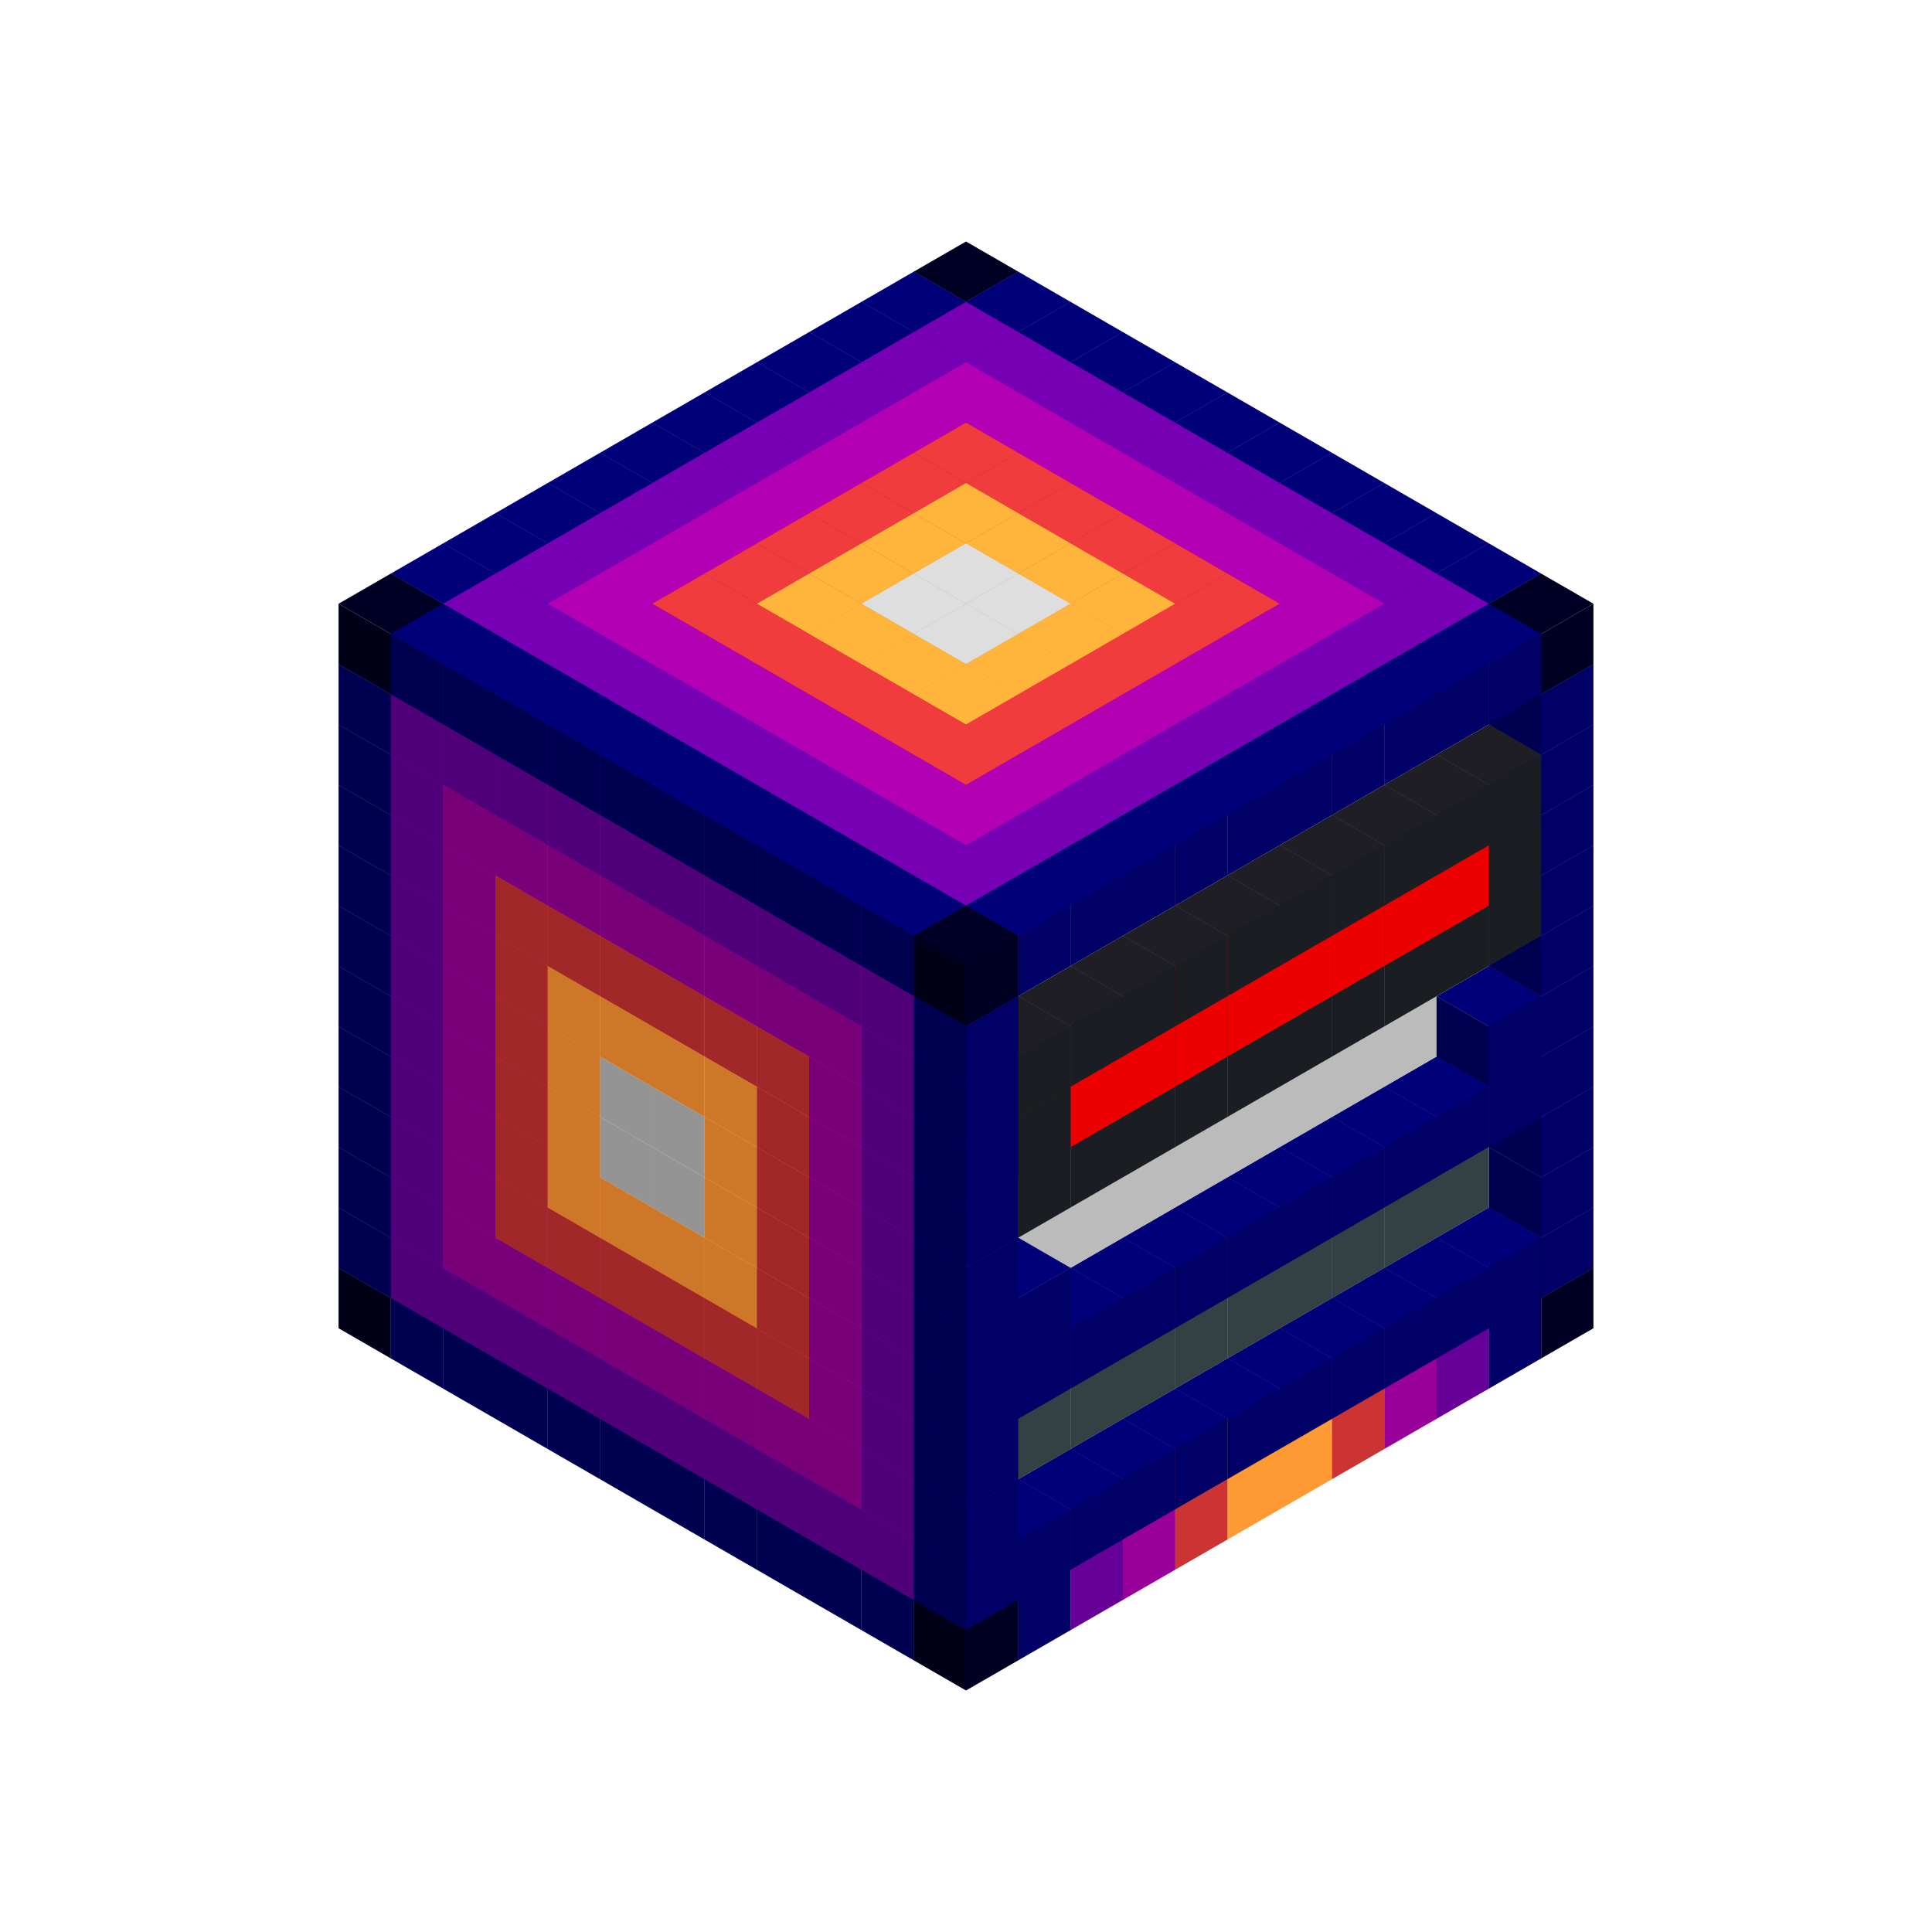 
<svg width='600' height='600' viewBox='4436371 5550000 3200000 3200000' xmlns='http://www.w3.org/2000/svg' xmlns:xlink='http://www.w3.org/1999/xlink'>
<use xlink:href='#v-0x000000c7-4' transform='translate(983738,3600000)'/>
<use xlink:href='#v-0x000000c7-1' transform='translate(1070341,3650000)'/>
<use xlink:href='#v-0x000000c7-1' transform='translate(1156944,3700000)'/>
<use xlink:href='#v-0x000000c7-1' transform='translate(1243547,3750000)'/>
<use xlink:href='#v-0x000000c7-1' transform='translate(1330150,3800000)'/>
<use xlink:href='#v-0x000000c7-1' transform='translate(1416753,3850000)'/>
<use xlink:href='#v-0x000000c7-1' transform='translate(1503356,3900000)'/>
<use xlink:href='#v-0x000000c7-1' transform='translate(1589959,3950000)'/>
<use xlink:href='#v-0x000000c7-1' transform='translate(1676562,4000000)'/>
<use xlink:href='#v-0x000000c7-1' transform='translate(1763165,4050000)'/>
<use xlink:href='#v-0x000000c7-1' transform='translate(1849768,4100000)'/>
<use xlink:href='#v-0x000000c7-4' transform='translate(2889004,3600000)'/>
<use xlink:href='#v-0x000000c7-1' transform='translate(2802401,3650000)'/>
<use xlink:href='#v-0x000000c7-5' transform='translate(2715798,3700000)'/>
<use xlink:href='#v-0x000000c7-6' transform='translate(2629195,3750000)'/>
<use xlink:href='#v-0x000000c7-7' transform='translate(2542592,3800000)'/>
<use xlink:href='#v-0x000000c7-8' transform='translate(2455989,3850000)'/>
<use xlink:href='#v-0x000000c7-8' transform='translate(2369386,3900000)'/>
<use xlink:href='#v-0x000000c7-7' transform='translate(2282783,3950000)'/>
<use xlink:href='#v-0x000000c7-6' transform='translate(2196180,4000000)'/>
<use xlink:href='#v-0x000000c7-5' transform='translate(2109577,4050000)'/>
<use xlink:href='#v-0x000000c7-1' transform='translate(2022974,4100000)'/>
<use xlink:href='#v-0x000000c7-4' transform='translate(1936371,4150000)'/>
<use xlink:href='#v-0x000000c7-1' transform='translate(983738,3500000)'/>
<use xlink:href='#v-0x000000c7-5' transform='translate(1070341,3550000)'/>
<use xlink:href='#v-0x000000c7-5' transform='translate(1156944,3600000)'/>
<use xlink:href='#v-0x000000c7-5' transform='translate(1243547,3650000)'/>
<use xlink:href='#v-0x000000c7-5' transform='translate(1330150,3700000)'/>
<use xlink:href='#v-0x000000c7-5' transform='translate(1416753,3750000)'/>
<use xlink:href='#v-0x000000c7-5' transform='translate(1503356,3800000)'/>
<use xlink:href='#v-0x000000c7-5' transform='translate(1589959,3850000)'/>
<use xlink:href='#v-0x000000c7-5' transform='translate(1676562,3900000)'/>
<use xlink:href='#v-0x000000c7-5' transform='translate(1763165,3950000)'/>
<use xlink:href='#v-0x000000c7-2' transform='translate(2715798,3500000)'/>
<use xlink:href='#v-0x000000c7-2' transform='translate(2629195,3550000)'/>
<use xlink:href='#v-0x000000c7-2' transform='translate(2542592,3600000)'/>
<use xlink:href='#v-0x000000c7-2' transform='translate(2455989,3650000)'/>
<use xlink:href='#v-0x000000c7-2' transform='translate(2369386,3700000)'/>
<use xlink:href='#v-0x000000c7-2' transform='translate(2282783,3750000)'/>
<use xlink:href='#v-0x000000c7-2' transform='translate(2196180,3800000)'/>
<use xlink:href='#v-0x000000c7-2' transform='translate(2109577,3850000)'/>
<use xlink:href='#v-0x000000c7-2' transform='translate(2022974,3900000)'/>
<use xlink:href='#v-0x000000c7-2' transform='translate(1936371,3950000)'/>
<use xlink:href='#v-0x000000c7-5' transform='translate(1849768,4000000)'/>
<use xlink:href='#v-0x000000c7-1' transform='translate(2889004,3500000)'/>
<use xlink:href='#v-0x000000c7-1' transform='translate(2802401,3550000)'/>
<use xlink:href='#v-0x000000c7-1' transform='translate(2715798,3600000)'/>
<use xlink:href='#v-0x000000c7-1' transform='translate(2629195,3650000)'/>
<use xlink:href='#v-0x000000c7-1' transform='translate(2542592,3700000)'/>
<use xlink:href='#v-0x000000c7-1' transform='translate(2455989,3750000)'/>
<use xlink:href='#v-0x000000c7-1' transform='translate(2369386,3800000)'/>
<use xlink:href='#v-0x000000c7-1' transform='translate(2282783,3850000)'/>
<use xlink:href='#v-0x000000c7-1' transform='translate(2196180,3900000)'/>
<use xlink:href='#v-0x000000c7-1' transform='translate(2109577,3950000)'/>
<use xlink:href='#v-0x000000c7-1' transform='translate(2022974,4000000)'/>
<use xlink:href='#v-0x000000c7-1' transform='translate(1936371,4050000)'/>
<use xlink:href='#v-0x000000c7-1' transform='translate(983738,3400000)'/>
<use xlink:href='#v-0x000000c7-5' transform='translate(1070341,3450000)'/>
<use xlink:href='#v-0x000000c7-6' transform='translate(1156944,3500000)'/>
<use xlink:href='#v-0x000000c7-6' transform='translate(1243547,3550000)'/>
<use xlink:href='#v-0x000000c7-6' transform='translate(1330150,3600000)'/>
<use xlink:href='#v-0x000000c7-6' transform='translate(1416753,3650000)'/>
<use xlink:href='#v-0x000000c7-6' transform='translate(1503356,3700000)'/>
<use xlink:href='#v-0x000000c7-6' transform='translate(1589959,3750000)'/>
<use xlink:href='#v-0x000000c7-6' transform='translate(1676562,3800000)'/>
<use xlink:href='#v-0x000000c7-6' transform='translate(1763165,3850000)'/>
<use xlink:href='#v-0x000000c7-9' transform='translate(2715798,3400000)'/>
<use xlink:href='#v-0x000000c7-9' transform='translate(2629195,3450000)'/>
<use xlink:href='#v-0x000000c7-9' transform='translate(2542592,3500000)'/>
<use xlink:href='#v-0x000000c7-9' transform='translate(2455989,3550000)'/>
<use xlink:href='#v-0x000000c7-9' transform='translate(2369386,3600000)'/>
<use xlink:href='#v-0x000000c7-9' transform='translate(2282783,3650000)'/>
<use xlink:href='#v-0x000000c7-9' transform='translate(2196180,3700000)'/>
<use xlink:href='#v-0x000000c7-9' transform='translate(2109577,3750000)'/>
<use xlink:href='#v-0x000000c7-9' transform='translate(2022974,3800000)'/>
<use xlink:href='#v-0x000000c7-9' transform='translate(1936371,3850000)'/>
<use xlink:href='#v-0x000000c7-5' transform='translate(1849768,3900000)'/>
<use xlink:href='#v-0x000000c7-1' transform='translate(2889004,3400000)'/>
<use xlink:href='#v-0x000000c7-1' transform='translate(1936371,3950000)'/>
<use xlink:href='#v-0x000000c7-1' transform='translate(983738,3300000)'/>
<use xlink:href='#v-0x000000c7-5' transform='translate(1070341,3350000)'/>
<use xlink:href='#v-0x000000c7-6' transform='translate(1156944,3400000)'/>
<use xlink:href='#v-0x000000c7-7' transform='translate(1243547,3450000)'/>
<use xlink:href='#v-0x000000c7-7' transform='translate(1330150,3500000)'/>
<use xlink:href='#v-0x000000c7-7' transform='translate(1416753,3550000)'/>
<use xlink:href='#v-0x000000c7-7' transform='translate(1503356,3600000)'/>
<use xlink:href='#v-0x000000c7-7' transform='translate(1589959,3650000)'/>
<use xlink:href='#v-0x000000c7-7' transform='translate(1676562,3700000)'/>
<use xlink:href='#v-0x000000c7-6' transform='translate(1763165,3750000)'/>
<use xlink:href='#v-0x000000c7-9' transform='translate(2715798,3300000)'/>
<use xlink:href='#v-0x000000c7-9' transform='translate(2629195,3350000)'/>
<use xlink:href='#v-0x000000c7-9' transform='translate(2542592,3400000)'/>
<use xlink:href='#v-0x000000c7-9' transform='translate(2455989,3450000)'/>
<use xlink:href='#v-0x000000c7-9' transform='translate(2369386,3500000)'/>
<use xlink:href='#v-0x000000c7-9' transform='translate(2282783,3550000)'/>
<use xlink:href='#v-0x000000c7-9' transform='translate(2196180,3600000)'/>
<use xlink:href='#v-0x000000c7-9' transform='translate(2109577,3650000)'/>
<use xlink:href='#v-0x000000c7-9' transform='translate(2022974,3700000)'/>
<use xlink:href='#v-0x000000c7-9' transform='translate(1936371,3750000)'/>
<use xlink:href='#v-0x000000c7-5' transform='translate(1849768,3800000)'/>
<use xlink:href='#v-0x000000c7-1' transform='translate(2889004,3300000)'/>
<use xlink:href='#v-0x000000c7-1' transform='translate(1936371,3850000)'/>
<use xlink:href='#v-0x000000c7-1' transform='translate(983738,3200000)'/>
<use xlink:href='#v-0x000000c7-5' transform='translate(1070341,3250000)'/>
<use xlink:href='#v-0x000000c7-6' transform='translate(1156944,3300000)'/>
<use xlink:href='#v-0x000000c7-7' transform='translate(1243547,3350000)'/>
<use xlink:href='#v-0x000000c7-8' transform='translate(1330150,3400000)'/>
<use xlink:href='#v-0x000000c7-8' transform='translate(1416753,3450000)'/>
<use xlink:href='#v-0x000000c7-8' transform='translate(1503356,3500000)'/>
<use xlink:href='#v-0x000000c7-8' transform='translate(1589959,3550000)'/>
<use xlink:href='#v-0x000000c7-7' transform='translate(1676562,3600000)'/>
<use xlink:href='#v-0x000000c7-6' transform='translate(1763165,3650000)'/>
<use xlink:href='#v-0x000000c7-2' transform='translate(2715798,3200000)'/>
<use xlink:href='#v-0x000000c7-2' transform='translate(2629195,3250000)'/>
<use xlink:href='#v-0x000000c7-2' transform='translate(2542592,3300000)'/>
<use xlink:href='#v-0x000000c7-2' transform='translate(2455989,3350000)'/>
<use xlink:href='#v-0x000000c7-2' transform='translate(2369386,3400000)'/>
<use xlink:href='#v-0x000000c7-2' transform='translate(2282783,3450000)'/>
<use xlink:href='#v-0x000000c7-2' transform='translate(2196180,3500000)'/>
<use xlink:href='#v-0x000000c7-2' transform='translate(2109577,3550000)'/>
<use xlink:href='#v-0x000000c7-2' transform='translate(2022974,3600000)'/>
<use xlink:href='#v-0x000000c7-2' transform='translate(1936371,3650000)'/>
<use xlink:href='#v-0x000000c7-5' transform='translate(1849768,3700000)'/>
<use xlink:href='#v-0x000000c7-1' transform='translate(2889004,3200000)'/>
<use xlink:href='#v-0x000000c7-1' transform='translate(2802401,3250000)'/>
<use xlink:href='#v-0x000000c7-1' transform='translate(2715798,3300000)'/>
<use xlink:href='#v-0x000000c7-1' transform='translate(2629195,3350000)'/>
<use xlink:href='#v-0x000000c7-1' transform='translate(2542592,3400000)'/>
<use xlink:href='#v-0x000000c7-1' transform='translate(2455989,3450000)'/>
<use xlink:href='#v-0x000000c7-1' transform='translate(2369386,3500000)'/>
<use xlink:href='#v-0x000000c7-1' transform='translate(2282783,3550000)'/>
<use xlink:href='#v-0x000000c7-1' transform='translate(2196180,3600000)'/>
<use xlink:href='#v-0x000000c7-1' transform='translate(2109577,3650000)'/>
<use xlink:href='#v-0x000000c7-1' transform='translate(2022974,3700000)'/>
<use xlink:href='#v-0x000000c7-1' transform='translate(1936371,3750000)'/>
<use xlink:href='#v-0x000000c7-1' transform='translate(983738,3100000)'/>
<use xlink:href='#v-0x000000c7-5' transform='translate(1070341,3150000)'/>
<use xlink:href='#v-0x000000c7-6' transform='translate(1156944,3200000)'/>
<use xlink:href='#v-0x000000c7-7' transform='translate(1243547,3250000)'/>
<use xlink:href='#v-0x000000c7-8' transform='translate(1330150,3300000)'/>
<use xlink:href='#v-0x000000c7-2' transform='translate(1416753,3350000)'/>
<use xlink:href='#v-0x000000c7-2' transform='translate(1503356,3400000)'/>
<use xlink:href='#v-0x000000c7-8' transform='translate(1589959,3450000)'/>
<use xlink:href='#v-0x000000c7-7' transform='translate(1676562,3500000)'/>
<use xlink:href='#v-0x000000c7-6' transform='translate(1763165,3550000)'/>
<use xlink:href='#v-0x000000c7-2' transform='translate(2715798,3100000)'/>
<use xlink:href='#v-0x000000c7-2' transform='translate(2629195,3150000)'/>
<use xlink:href='#v-0x000000c7-2' transform='translate(2542592,3200000)'/>
<use xlink:href='#v-0x000000c7-2' transform='translate(2455989,3250000)'/>
<use xlink:href='#v-0x000000c7-2' transform='translate(2369386,3300000)'/>
<use xlink:href='#v-0x000000c7-2' transform='translate(2282783,3350000)'/>
<use xlink:href='#v-0x000000c7-2' transform='translate(2196180,3400000)'/>
<use xlink:href='#v-0x000000c7-2' transform='translate(2109577,3450000)'/>
<use xlink:href='#v-0x000000c7-2' transform='translate(2022974,3500000)'/>
<use xlink:href='#v-0x000000c7-2' transform='translate(1936371,3550000)'/>
<use xlink:href='#v-0x000000c7-5' transform='translate(1849768,3600000)'/>
<use xlink:href='#v-0x000000c7-1' transform='translate(2889004,3100000)'/>
<use xlink:href='#v-0x000000c7-1' transform='translate(2802401,3150000)'/>
<use xlink:href='#v-0x000000c7-1' transform='translate(2022974,3600000)'/>
<use xlink:href='#v-0x000000c7-1' transform='translate(1936371,3650000)'/>
<use xlink:href='#v-0x000000c7-1' transform='translate(983738,3000000)'/>
<use xlink:href='#v-0x000000c7-5' transform='translate(1070341,3050000)'/>
<use xlink:href='#v-0x000000c7-6' transform='translate(1156944,3100000)'/>
<use xlink:href='#v-0x000000c7-7' transform='translate(1243547,3150000)'/>
<use xlink:href='#v-0x000000c7-8' transform='translate(1330150,3200000)'/>
<use xlink:href='#v-0x000000c7-2' transform='translate(1416753,3250000)'/>
<use xlink:href='#v-0x000000c7-2' transform='translate(1503356,3300000)'/>
<use xlink:href='#v-0x000000c7-8' transform='translate(1589959,3350000)'/>
<use xlink:href='#v-0x000000c7-7' transform='translate(1676562,3400000)'/>
<use xlink:href='#v-0x000000c7-6' transform='translate(1763165,3450000)'/>
<use xlink:href='#v-0x000000c7-2' transform='translate(2715798,3000000)'/>
<use xlink:href='#v-0x000000c7-2' transform='translate(2629195,3050000)'/>
<use xlink:href='#v-0x000000c7-2' transform='translate(2542592,3100000)'/>
<use xlink:href='#v-0x000000c7-2' transform='translate(2455989,3150000)'/>
<use xlink:href='#v-0x000000c7-2' transform='translate(2369386,3200000)'/>
<use xlink:href='#v-0x000000c7-2' transform='translate(2282783,3250000)'/>
<use xlink:href='#v-0x000000c7-2' transform='translate(2196180,3300000)'/>
<use xlink:href='#v-0x000000c7-2' transform='translate(2109577,3350000)'/>
<use xlink:href='#v-0x000000c7-2' transform='translate(2022974,3400000)'/>
<use xlink:href='#v-0x000000c7-2' transform='translate(1936371,3450000)'/>
<use xlink:href='#v-0x000000c7-5' transform='translate(1849768,3500000)'/>
<use xlink:href='#v-0x000000c7-1' transform='translate(2889004,3000000)'/>
<use xlink:href='#v-0x000000c7-1' transform='translate(1936371,3550000)'/>
<use xlink:href='#v-0x000000c7-1' transform='translate(983738,2900000)'/>
<use xlink:href='#v-0x000000c7-5' transform='translate(1070341,2950000)'/>
<use xlink:href='#v-0x000000c7-6' transform='translate(1156944,3000000)'/>
<use xlink:href='#v-0x000000c7-7' transform='translate(1243547,3050000)'/>
<use xlink:href='#v-0x000000c7-8' transform='translate(1330150,3100000)'/>
<use xlink:href='#v-0x000000c7-8' transform='translate(1416753,3150000)'/>
<use xlink:href='#v-0x000000c7-8' transform='translate(1503356,3200000)'/>
<use xlink:href='#v-0x000000c7-8' transform='translate(1589959,3250000)'/>
<use xlink:href='#v-0x000000c7-7' transform='translate(1676562,3300000)'/>
<use xlink:href='#v-0x000000c7-6' transform='translate(1763165,3350000)'/>
<use xlink:href='#v-0x000000c7-2' transform='translate(2715798,2900000)'/>
<use xlink:href='#v-0x000000c7-2' transform='translate(2629195,2950000)'/>
<use xlink:href='#v-0x000000c7-2' transform='translate(2542592,3000000)'/>
<use xlink:href='#v-0x000000c7-2' transform='translate(2455989,3050000)'/>
<use xlink:href='#v-0x000000c7-2' transform='translate(2369386,3100000)'/>
<use xlink:href='#v-0x000000c7-2' transform='translate(2282783,3150000)'/>
<use xlink:href='#v-0x000000c7-2' transform='translate(2196180,3200000)'/>
<use xlink:href='#v-0x000000c7-2' transform='translate(2109577,3250000)'/>
<use xlink:href='#v-0x000000c7-2' transform='translate(2022974,3300000)'/>
<use xlink:href='#v-0x000000c7-2' transform='translate(1936371,3350000)'/>
<use xlink:href='#v-0x000000c7-5' transform='translate(1849768,3400000)'/>
<use xlink:href='#v-0x000000c7-1' transform='translate(2889004,2900000)'/>
<use xlink:href='#v-0x000000c7-10' transform='translate(2802401,2950000)'/>
<use xlink:href='#v-0x000000c7-10' transform='translate(2715798,3000000)'/>
<use xlink:href='#v-0x000000c7-10' transform='translate(2629195,3050000)'/>
<use xlink:href='#v-0x000000c7-10' transform='translate(2542592,3100000)'/>
<use xlink:href='#v-0x000000c7-10' transform='translate(2455989,3150000)'/>
<use xlink:href='#v-0x000000c7-10' transform='translate(2369386,3200000)'/>
<use xlink:href='#v-0x000000c7-10' transform='translate(2282783,3250000)'/>
<use xlink:href='#v-0x000000c7-10' transform='translate(2196180,3300000)'/>
<use xlink:href='#v-0x000000c7-10' transform='translate(2109577,3350000)'/>
<use xlink:href='#v-0x000000c7-10' transform='translate(2022974,3400000)'/>
<use xlink:href='#v-0x000000c7-1' transform='translate(1936371,3450000)'/>
<use xlink:href='#v-0x000000c7-1' transform='translate(983738,2800000)'/>
<use xlink:href='#v-0x000000c7-5' transform='translate(1070341,2850000)'/>
<use xlink:href='#v-0x000000c7-6' transform='translate(1156944,2900000)'/>
<use xlink:href='#v-0x000000c7-7' transform='translate(1243547,2950000)'/>
<use xlink:href='#v-0x000000c7-7' transform='translate(1330150,3000000)'/>
<use xlink:href='#v-0x000000c7-7' transform='translate(1416753,3050000)'/>
<use xlink:href='#v-0x000000c7-7' transform='translate(1503356,3100000)'/>
<use xlink:href='#v-0x000000c7-7' transform='translate(1589959,3150000)'/>
<use xlink:href='#v-0x000000c7-7' transform='translate(1676562,3200000)'/>
<use xlink:href='#v-0x000000c7-6' transform='translate(1763165,3250000)'/>
<use xlink:href='#v-0x000000c7-2' transform='translate(2715798,2800000)'/>
<use xlink:href='#v-0x000000c7-2' transform='translate(2629195,2850000)'/>
<use xlink:href='#v-0x000000c7-2' transform='translate(2542592,2900000)'/>
<use xlink:href='#v-0x000000c7-2' transform='translate(2455989,2950000)'/>
<use xlink:href='#v-0x000000c7-2' transform='translate(2369386,3000000)'/>
<use xlink:href='#v-0x000000c7-2' transform='translate(2282783,3050000)'/>
<use xlink:href='#v-0x000000c7-2' transform='translate(2196180,3100000)'/>
<use xlink:href='#v-0x000000c7-2' transform='translate(2109577,3150000)'/>
<use xlink:href='#v-0x000000c7-2' transform='translate(2022974,3200000)'/>
<use xlink:href='#v-0x000000c7-2' transform='translate(1936371,3250000)'/>
<use xlink:href='#v-0x000000c7-5' transform='translate(1849768,3300000)'/>
<use xlink:href='#v-0x000000c7-1' transform='translate(2889004,2800000)'/>
<use xlink:href='#v-0x000000c7-10' transform='translate(2802401,2850000)'/>
<use xlink:href='#v-0x000000c7-11' transform='translate(2715798,2900000)'/>
<use xlink:href='#v-0x000000c7-11' transform='translate(2629195,2950000)'/>
<use xlink:href='#v-0x000000c7-11' transform='translate(2542592,3000000)'/>
<use xlink:href='#v-0x000000c7-11' transform='translate(2455989,3050000)'/>
<use xlink:href='#v-0x000000c7-11' transform='translate(2369386,3100000)'/>
<use xlink:href='#v-0x000000c7-11' transform='translate(2282783,3150000)'/>
<use xlink:href='#v-0x000000c7-11' transform='translate(2196180,3200000)'/>
<use xlink:href='#v-0x000000c7-11' transform='translate(2109577,3250000)'/>
<use xlink:href='#v-0x000000c7-10' transform='translate(2022974,3300000)'/>
<use xlink:href='#v-0x000000c7-1' transform='translate(1936371,3350000)'/>
<use xlink:href='#v-0x000000c7-1' transform='translate(983738,2700000)'/>
<use xlink:href='#v-0x000000c7-5' transform='translate(1070341,2750000)'/>
<use xlink:href='#v-0x000000c7-6' transform='translate(1156944,2800000)'/>
<use xlink:href='#v-0x000000c7-6' transform='translate(1243547,2850000)'/>
<use xlink:href='#v-0x000000c7-6' transform='translate(1330150,2900000)'/>
<use xlink:href='#v-0x000000c7-6' transform='translate(1416753,2950000)'/>
<use xlink:href='#v-0x000000c7-6' transform='translate(1503356,3000000)'/>
<use xlink:href='#v-0x000000c7-6' transform='translate(1589959,3050000)'/>
<use xlink:href='#v-0x000000c7-6' transform='translate(1676562,3100000)'/>
<use xlink:href='#v-0x000000c7-6' transform='translate(1763165,3150000)'/>
<use xlink:href='#v-0x000000c7-2' transform='translate(2715798,2700000)'/>
<use xlink:href='#v-0x000000c7-2' transform='translate(2629195,2750000)'/>
<use xlink:href='#v-0x000000c7-2' transform='translate(2542592,2800000)'/>
<use xlink:href='#v-0x000000c7-2' transform='translate(2455989,2850000)'/>
<use xlink:href='#v-0x000000c7-2' transform='translate(2369386,2900000)'/>
<use xlink:href='#v-0x000000c7-2' transform='translate(2282783,2950000)'/>
<use xlink:href='#v-0x000000c7-2' transform='translate(2196180,3000000)'/>
<use xlink:href='#v-0x000000c7-2' transform='translate(2109577,3050000)'/>
<use xlink:href='#v-0x000000c7-2' transform='translate(2022974,3100000)'/>
<use xlink:href='#v-0x000000c7-2' transform='translate(1936371,3150000)'/>
<use xlink:href='#v-0x000000c7-5' transform='translate(1849768,3200000)'/>
<use xlink:href='#v-0x000000c7-1' transform='translate(2889004,2700000)'/>
<use xlink:href='#v-0x000000c7-10' transform='translate(2802401,2750000)'/>
<use xlink:href='#v-0x000000c7-10' transform='translate(2715798,2800000)'/>
<use xlink:href='#v-0x000000c7-10' transform='translate(2629195,2850000)'/>
<use xlink:href='#v-0x000000c7-10' transform='translate(2542592,2900000)'/>
<use xlink:href='#v-0x000000c7-10' transform='translate(2455989,2950000)'/>
<use xlink:href='#v-0x000000c7-10' transform='translate(2369386,3000000)'/>
<use xlink:href='#v-0x000000c7-10' transform='translate(2282783,3050000)'/>
<use xlink:href='#v-0x000000c7-10' transform='translate(2196180,3100000)'/>
<use xlink:href='#v-0x000000c7-10' transform='translate(2109577,3150000)'/>
<use xlink:href='#v-0x000000c7-10' transform='translate(2022974,3200000)'/>
<use xlink:href='#v-0x000000c7-1' transform='translate(1936371,3250000)'/>
<use xlink:href='#v-0x000000c7-1' transform='translate(983738,2600000)'/>
<use xlink:href='#v-0x000000c7-5' transform='translate(1070341,2650000)'/>
<use xlink:href='#v-0x000000c7-5' transform='translate(1156944,2700000)'/>
<use xlink:href='#v-0x000000c7-5' transform='translate(1243547,2750000)'/>
<use xlink:href='#v-0x000000c7-5' transform='translate(1330150,2800000)'/>
<use xlink:href='#v-0x000000c7-5' transform='translate(1416753,2850000)'/>
<use xlink:href='#v-0x000000c7-5' transform='translate(1503356,2900000)'/>
<use xlink:href='#v-0x000000c7-5' transform='translate(1589959,2950000)'/>
<use xlink:href='#v-0x000000c7-5' transform='translate(1676562,3000000)'/>
<use xlink:href='#v-0x000000c7-5' transform='translate(1763165,3050000)'/>
<use xlink:href='#v-0x000000c7-2' transform='translate(2715798,2600000)'/>
<use xlink:href='#v-0x000000c7-2' transform='translate(2629195,2650000)'/>
<use xlink:href='#v-0x000000c7-2' transform='translate(2542592,2700000)'/>
<use xlink:href='#v-0x000000c7-2' transform='translate(2455989,2750000)'/>
<use xlink:href='#v-0x000000c7-2' transform='translate(2369386,2800000)'/>
<use xlink:href='#v-0x000000c7-2' transform='translate(2282783,2850000)'/>
<use xlink:href='#v-0x000000c7-2' transform='translate(2196180,2900000)'/>
<use xlink:href='#v-0x000000c7-2' transform='translate(2109577,2950000)'/>
<use xlink:href='#v-0x000000c7-2' transform='translate(2022974,3000000)'/>
<use xlink:href='#v-0x000000c7-2' transform='translate(1936371,3050000)'/>
<use xlink:href='#v-0x000000c7-5' transform='translate(1849768,3100000)'/>
<use xlink:href='#v-0x000000c7-1' transform='translate(2889004,2600000)'/>
<use xlink:href='#v-0x000000c7-1' transform='translate(1936371,3150000)'/>
<use xlink:href='#v-0x000000c7-4' transform='translate(1936371,1950000)'/>
<use xlink:href='#v-0x000000c7-1' transform='translate(1849768,2000000)'/>
<use xlink:href='#v-0x000000c7-1' transform='translate(1763165,2050000)'/>
<use xlink:href='#v-0x000000c7-1' transform='translate(1676562,2100000)'/>
<use xlink:href='#v-0x000000c7-1' transform='translate(1589959,2150000)'/>
<use xlink:href='#v-0x000000c7-1' transform='translate(1503356,2200000)'/>
<use xlink:href='#v-0x000000c7-1' transform='translate(1416753,2250000)'/>
<use xlink:href='#v-0x000000c7-1' transform='translate(1330150,2300000)'/>
<use xlink:href='#v-0x000000c7-1' transform='translate(1243547,2350000)'/>
<use xlink:href='#v-0x000000c7-1' transform='translate(1156944,2400000)'/>
<use xlink:href='#v-0x000000c7-1' transform='translate(1070341,2450000)'/>
<use xlink:href='#v-0x000000c7-4' transform='translate(983738,2500000)'/>
<use xlink:href='#v-0x000000c7-1' transform='translate(2022974,2000000)'/>
<use xlink:href='#v-0x000000c7-5' transform='translate(1936371,2050000)'/>
<use xlink:href='#v-0x000000c7-5' transform='translate(1849768,2100000)'/>
<use xlink:href='#v-0x000000c7-5' transform='translate(1763165,2150000)'/>
<use xlink:href='#v-0x000000c7-5' transform='translate(1676562,2200000)'/>
<use xlink:href='#v-0x000000c7-5' transform='translate(1589959,2250000)'/>
<use xlink:href='#v-0x000000c7-5' transform='translate(1503356,2300000)'/>
<use xlink:href='#v-0x000000c7-5' transform='translate(1416753,2350000)'/>
<use xlink:href='#v-0x000000c7-5' transform='translate(1330150,2400000)'/>
<use xlink:href='#v-0x000000c7-5' transform='translate(1243547,2450000)'/>
<use xlink:href='#v-0x000000c7-5' transform='translate(1156944,2500000)'/>
<use xlink:href='#v-0x000000c7-1' transform='translate(1070341,2550000)'/>
<use xlink:href='#v-0x000000c7-1' transform='translate(2109577,2050000)'/>
<use xlink:href='#v-0x000000c7-5' transform='translate(2022974,2100000)'/>
<use xlink:href='#v-0x000000c7-6' transform='translate(1936371,2150000)'/>
<use xlink:href='#v-0x000000c7-6' transform='translate(1849768,2200000)'/>
<use xlink:href='#v-0x000000c7-6' transform='translate(1763165,2250000)'/>
<use xlink:href='#v-0x000000c7-6' transform='translate(1676562,2300000)'/>
<use xlink:href='#v-0x000000c7-6' transform='translate(1589959,2350000)'/>
<use xlink:href='#v-0x000000c7-6' transform='translate(1503356,2400000)'/>
<use xlink:href='#v-0x000000c7-6' transform='translate(1416753,2450000)'/>
<use xlink:href='#v-0x000000c7-6' transform='translate(1330150,2500000)'/>
<use xlink:href='#v-0x000000c7-5' transform='translate(1243547,2550000)'/>
<use xlink:href='#v-0x000000c7-1' transform='translate(1156944,2600000)'/>
<use xlink:href='#v-0x000000c7-1' transform='translate(2196180,2100000)'/>
<use xlink:href='#v-0x000000c7-5' transform='translate(2109577,2150000)'/>
<use xlink:href='#v-0x000000c7-6' transform='translate(2022974,2200000)'/>
<use xlink:href='#v-0x000000c7-7' transform='translate(1936371,2250000)'/>
<use xlink:href='#v-0x000000c7-7' transform='translate(1849768,2300000)'/>
<use xlink:href='#v-0x000000c7-7' transform='translate(1763165,2350000)'/>
<use xlink:href='#v-0x000000c7-7' transform='translate(1676562,2400000)'/>
<use xlink:href='#v-0x000000c7-7' transform='translate(1589959,2450000)'/>
<use xlink:href='#v-0x000000c7-7' transform='translate(1503356,2500000)'/>
<use xlink:href='#v-0x000000c7-6' transform='translate(1416753,2550000)'/>
<use xlink:href='#v-0x000000c7-5' transform='translate(1330150,2600000)'/>
<use xlink:href='#v-0x000000c7-1' transform='translate(1243547,2650000)'/>
<use xlink:href='#v-0x000000c7-1' transform='translate(2282783,2150000)'/>
<use xlink:href='#v-0x000000c7-5' transform='translate(2196180,2200000)'/>
<use xlink:href='#v-0x000000c7-6' transform='translate(2109577,2250000)'/>
<use xlink:href='#v-0x000000c7-7' transform='translate(2022974,2300000)'/>
<use xlink:href='#v-0x000000c7-8' transform='translate(1936371,2350000)'/>
<use xlink:href='#v-0x000000c7-8' transform='translate(1849768,2400000)'/>
<use xlink:href='#v-0x000000c7-8' transform='translate(1763165,2450000)'/>
<use xlink:href='#v-0x000000c7-8' transform='translate(1676562,2500000)'/>
<use xlink:href='#v-0x000000c7-7' transform='translate(1589959,2550000)'/>
<use xlink:href='#v-0x000000c7-6' transform='translate(1503356,2600000)'/>
<use xlink:href='#v-0x000000c7-5' transform='translate(1416753,2650000)'/>
<use xlink:href='#v-0x000000c7-1' transform='translate(1330150,2700000)'/>
<use xlink:href='#v-0x000000c7-1' transform='translate(2369386,2200000)'/>
<use xlink:href='#v-0x000000c7-5' transform='translate(2282783,2250000)'/>
<use xlink:href='#v-0x000000c7-6' transform='translate(2196180,2300000)'/>
<use xlink:href='#v-0x000000c7-7' transform='translate(2109577,2350000)'/>
<use xlink:href='#v-0x000000c7-8' transform='translate(2022974,2400000)'/>
<use xlink:href='#v-0x000000c7-2' transform='translate(1936371,2450000)'/>
<use xlink:href='#v-0x000000c7-2' transform='translate(1849768,2500000)'/>
<use xlink:href='#v-0x000000c7-8' transform='translate(1763165,2550000)'/>
<use xlink:href='#v-0x000000c7-7' transform='translate(1676562,2600000)'/>
<use xlink:href='#v-0x000000c7-6' transform='translate(1589959,2650000)'/>
<use xlink:href='#v-0x000000c7-5' transform='translate(1503356,2700000)'/>
<use xlink:href='#v-0x000000c7-1' transform='translate(1416753,2750000)'/>
<use xlink:href='#v-0x000000c7-1' transform='translate(2455989,2250000)'/>
<use xlink:href='#v-0x000000c7-5' transform='translate(2369386,2300000)'/>
<use xlink:href='#v-0x000000c7-6' transform='translate(2282783,2350000)'/>
<use xlink:href='#v-0x000000c7-7' transform='translate(2196180,2400000)'/>
<use xlink:href='#v-0x000000c7-8' transform='translate(2109577,2450000)'/>
<use xlink:href='#v-0x000000c7-2' transform='translate(2022974,2500000)'/>
<use xlink:href='#v-0x000000c7-2' transform='translate(1936371,2550000)'/>
<use xlink:href='#v-0x000000c7-8' transform='translate(1849768,2600000)'/>
<use xlink:href='#v-0x000000c7-7' transform='translate(1763165,2650000)'/>
<use xlink:href='#v-0x000000c7-6' transform='translate(1676562,2700000)'/>
<use xlink:href='#v-0x000000c7-5' transform='translate(1589959,2750000)'/>
<use xlink:href='#v-0x000000c7-1' transform='translate(1503356,2800000)'/>
<use xlink:href='#v-0x000000c7-1' transform='translate(2542592,2300000)'/>
<use xlink:href='#v-0x000000c7-5' transform='translate(2455989,2350000)'/>
<use xlink:href='#v-0x000000c7-6' transform='translate(2369386,2400000)'/>
<use xlink:href='#v-0x000000c7-7' transform='translate(2282783,2450000)'/>
<use xlink:href='#v-0x000000c7-8' transform='translate(2196180,2500000)'/>
<use xlink:href='#v-0x000000c7-8' transform='translate(2109577,2550000)'/>
<use xlink:href='#v-0x000000c7-8' transform='translate(2022974,2600000)'/>
<use xlink:href='#v-0x000000c7-8' transform='translate(1936371,2650000)'/>
<use xlink:href='#v-0x000000c7-7' transform='translate(1849768,2700000)'/>
<use xlink:href='#v-0x000000c7-6' transform='translate(1763165,2750000)'/>
<use xlink:href='#v-0x000000c7-5' transform='translate(1676562,2800000)'/>
<use xlink:href='#v-0x000000c7-1' transform='translate(1589959,2850000)'/>
<use xlink:href='#v-0x000000c7-1' transform='translate(2629195,2350000)'/>
<use xlink:href='#v-0x000000c7-5' transform='translate(2542592,2400000)'/>
<use xlink:href='#v-0x000000c7-6' transform='translate(2455989,2450000)'/>
<use xlink:href='#v-0x000000c7-7' transform='translate(2369386,2500000)'/>
<use xlink:href='#v-0x000000c7-7' transform='translate(2282783,2550000)'/>
<use xlink:href='#v-0x000000c7-7' transform='translate(2196180,2600000)'/>
<use xlink:href='#v-0x000000c7-7' transform='translate(2109577,2650000)'/>
<use xlink:href='#v-0x000000c7-7' transform='translate(2022974,2700000)'/>
<use xlink:href='#v-0x000000c7-7' transform='translate(1936371,2750000)'/>
<use xlink:href='#v-0x000000c7-6' transform='translate(1849768,2800000)'/>
<use xlink:href='#v-0x000000c7-5' transform='translate(1763165,2850000)'/>
<use xlink:href='#v-0x000000c7-1' transform='translate(1676562,2900000)'/>
<use xlink:href='#v-0x000000c7-1' transform='translate(2715798,2400000)'/>
<use xlink:href='#v-0x000000c7-5' transform='translate(2629195,2450000)'/>
<use xlink:href='#v-0x000000c7-6' transform='translate(2542592,2500000)'/>
<use xlink:href='#v-0x000000c7-6' transform='translate(2455989,2550000)'/>
<use xlink:href='#v-0x000000c7-6' transform='translate(2369386,2600000)'/>
<use xlink:href='#v-0x000000c7-6' transform='translate(2282783,2650000)'/>
<use xlink:href='#v-0x000000c7-6' transform='translate(2196180,2700000)'/>
<use xlink:href='#v-0x000000c7-6' transform='translate(2109577,2750000)'/>
<use xlink:href='#v-0x000000c7-6' transform='translate(2022974,2800000)'/>
<use xlink:href='#v-0x000000c7-6' transform='translate(1936371,2850000)'/>
<use xlink:href='#v-0x000000c7-5' transform='translate(1849768,2900000)'/>
<use xlink:href='#v-0x000000c7-1' transform='translate(1763165,2950000)'/>
<use xlink:href='#v-0x000000c7-1' transform='translate(2802401,2450000)'/>
<use xlink:href='#v-0x000000c7-5' transform='translate(2715798,2500000)'/>
<use xlink:href='#v-0x000000c7-5' transform='translate(2629195,2550000)'/>
<use xlink:href='#v-0x000000c7-5' transform='translate(2542592,2600000)'/>
<use xlink:href='#v-0x000000c7-5' transform='translate(2455989,2650000)'/>
<use xlink:href='#v-0x000000c7-5' transform='translate(2369386,2700000)'/>
<use xlink:href='#v-0x000000c7-5' transform='translate(2282783,2750000)'/>
<use xlink:href='#v-0x000000c7-5' transform='translate(2196180,2800000)'/>
<use xlink:href='#v-0x000000c7-5' transform='translate(2109577,2850000)'/>
<use xlink:href='#v-0x000000c7-5' transform='translate(2022974,2900000)'/>
<use xlink:href='#v-0x000000c7-5' transform='translate(1936371,2950000)'/>
<use xlink:href='#v-0x000000c7-1' transform='translate(1849768,3000000)'/>
<use xlink:href='#v-0x000000c7-4' transform='translate(2889004,2500000)'/>
<use xlink:href='#v-0x000000c7-1' transform='translate(2802401,2550000)'/>
<use xlink:href='#v-0x000000c7-1' transform='translate(2715798,2600000)'/>
<use xlink:href='#v-0x000000c7-1' transform='translate(2629195,2650000)'/>
<use xlink:href='#v-0x000000c7-1' transform='translate(2542592,2700000)'/>
<use xlink:href='#v-0x000000c7-1' transform='translate(2455989,2750000)'/>
<use xlink:href='#v-0x000000c7-1' transform='translate(2369386,2800000)'/>
<use xlink:href='#v-0x000000c7-1' transform='translate(2282783,2850000)'/>
<use xlink:href='#v-0x000000c7-1' transform='translate(2196180,2900000)'/>
<use xlink:href='#v-0x000000c7-1' transform='translate(2109577,2950000)'/>
<use xlink:href='#v-0x000000c7-1' transform='translate(2022974,3000000)'/>
<use xlink:href='#v-0x000000c7-4' transform='translate(1936371,3050000)'/>
<defs>
<g id='v-0x000000c7-1'>
<polygon points='4100000,4100000 4100000,4200000 4013397,4150000 4013397,4050000' fill='#000050'/>
<polygon points='4100000,4100000 4100000,4200000 4186602,4150000 4186602,4050000' fill='#000066'/>
<polygon points='4100000,4100000 4013397,4050000 4100000,4000000 4186602,4050000' fill='#000078'/>
</g>
<g id='v-0x000000c7-2'>
<polygon points='4100000,4100000 4100000,4200000 4013397,4150000 4013397,4050000' fill='#949494'/>
<polygon points='4100000,4100000 4100000,4200000 4186602,4150000 4186602,4050000' fill='#bbbbbb'/>
<polygon points='4100000,4100000 4013397,4050000 4100000,4000000 4186602,4050000' fill='#dedede'/>
</g>
<g id='v-0x000000c7-3'>
<polygon points='4100000,4100000 4100000,4200000 4013397,4150000 4013397,4050000' fill='#cccca0'/>
<polygon points='4100000,4100000 4100000,4200000 4186602,4150000 4186602,4050000' fill='#ffffcc'/>
<polygon points='4100000,4100000 4013397,4050000 4100000,4000000 4186602,4050000' fill='#fffff0'/>
</g>
<g id='v-0x000000c7-4'>
<polygon points='4100000,4100000 4100000,4200000 4013397,4150000 4013397,4050000' fill='#000018'/>
<polygon points='4100000,4100000 4100000,4200000 4186602,4150000 4186602,4050000' fill='#000022'/>
<polygon points='4100000,4100000 4013397,4050000 4100000,4000000 4186602,4050000' fill='#000024'/>
</g>
<g id='v-0x000000c7-5'>
<polygon points='4100000,4100000 4100000,4200000 4013397,4150000 4013397,4050000' fill='#500078'/>
<polygon points='4100000,4100000 4100000,4200000 4186602,4150000 4186602,4050000' fill='#660099'/>
<polygon points='4100000,4100000 4013397,4050000 4100000,4000000 4186602,4050000' fill='#7800b4'/>
</g>
<g id='v-0x000000c7-6'>
<polygon points='4100000,4100000 4100000,4200000 4013397,4150000 4013397,4050000' fill='#780078'/>
<polygon points='4100000,4100000 4100000,4200000 4186602,4150000 4186602,4050000' fill='#990099'/>
<polygon points='4100000,4100000 4013397,4050000 4100000,4000000 4186602,4050000' fill='#b400b4'/>
</g>
<g id='v-0x000000c7-7'>
<polygon points='4100000,4100000 4100000,4200000 4013397,4150000 4013397,4050000' fill='#a02828'/>
<polygon points='4100000,4100000 4100000,4200000 4186602,4150000 4186602,4050000' fill='#cc3333'/>
<polygon points='4100000,4100000 4013397,4050000 4100000,4000000 4186602,4050000' fill='#f03c3c'/>
</g>
<g id='v-0x000000c7-8'>
<polygon points='4100000,4100000 4100000,4200000 4013397,4150000 4013397,4050000' fill='#cc7828'/>
<polygon points='4100000,4100000 4100000,4200000 4186602,4150000 4186602,4050000' fill='#ff9933'/>
<polygon points='4100000,4100000 4013397,4050000 4100000,4000000 4186602,4050000' fill='#ffb43c'/>
</g>
<g id='v-0x000000c7-9'>
<polygon points='4100000,4100000 4100000,4200000 4013397,4150000 4013397,4050000' fill='#283034'/>
<polygon points='4100000,4100000 4100000,4200000 4186602,4150000 4186602,4050000' fill='#334044'/>
<polygon points='4100000,4100000 4013397,4050000 4100000,4000000 4186602,4050000' fill='#3c484e'/>
</g>
<g id='v-0x000000c7-10'>
<polygon points='4100000,4100000 4100000,4200000 4013397,4150000 4013397,4050000' fill='#141418'/>
<polygon points='4100000,4100000 4100000,4200000 4186602,4150000 4186602,4050000' fill='#1a1d22'/>
<polygon points='4100000,4100000 4013397,4050000 4100000,4000000 4186602,4050000' fill='#1e1e24'/>
</g>
<g id='v-0x000000c7-11'>
<polygon points='4100000,4100000 4100000,4200000 4013397,4150000 4013397,4050000' fill='#bc0000'/>
<polygon points='4100000,4100000 4100000,4200000 4186602,4150000 4186602,4050000' fill='#ee0000'/>
<polygon points='4100000,4100000 4013397,4050000 4100000,4000000 4186602,4050000' fill='#ff0000'/>
</g>
</defs>
</svg>
